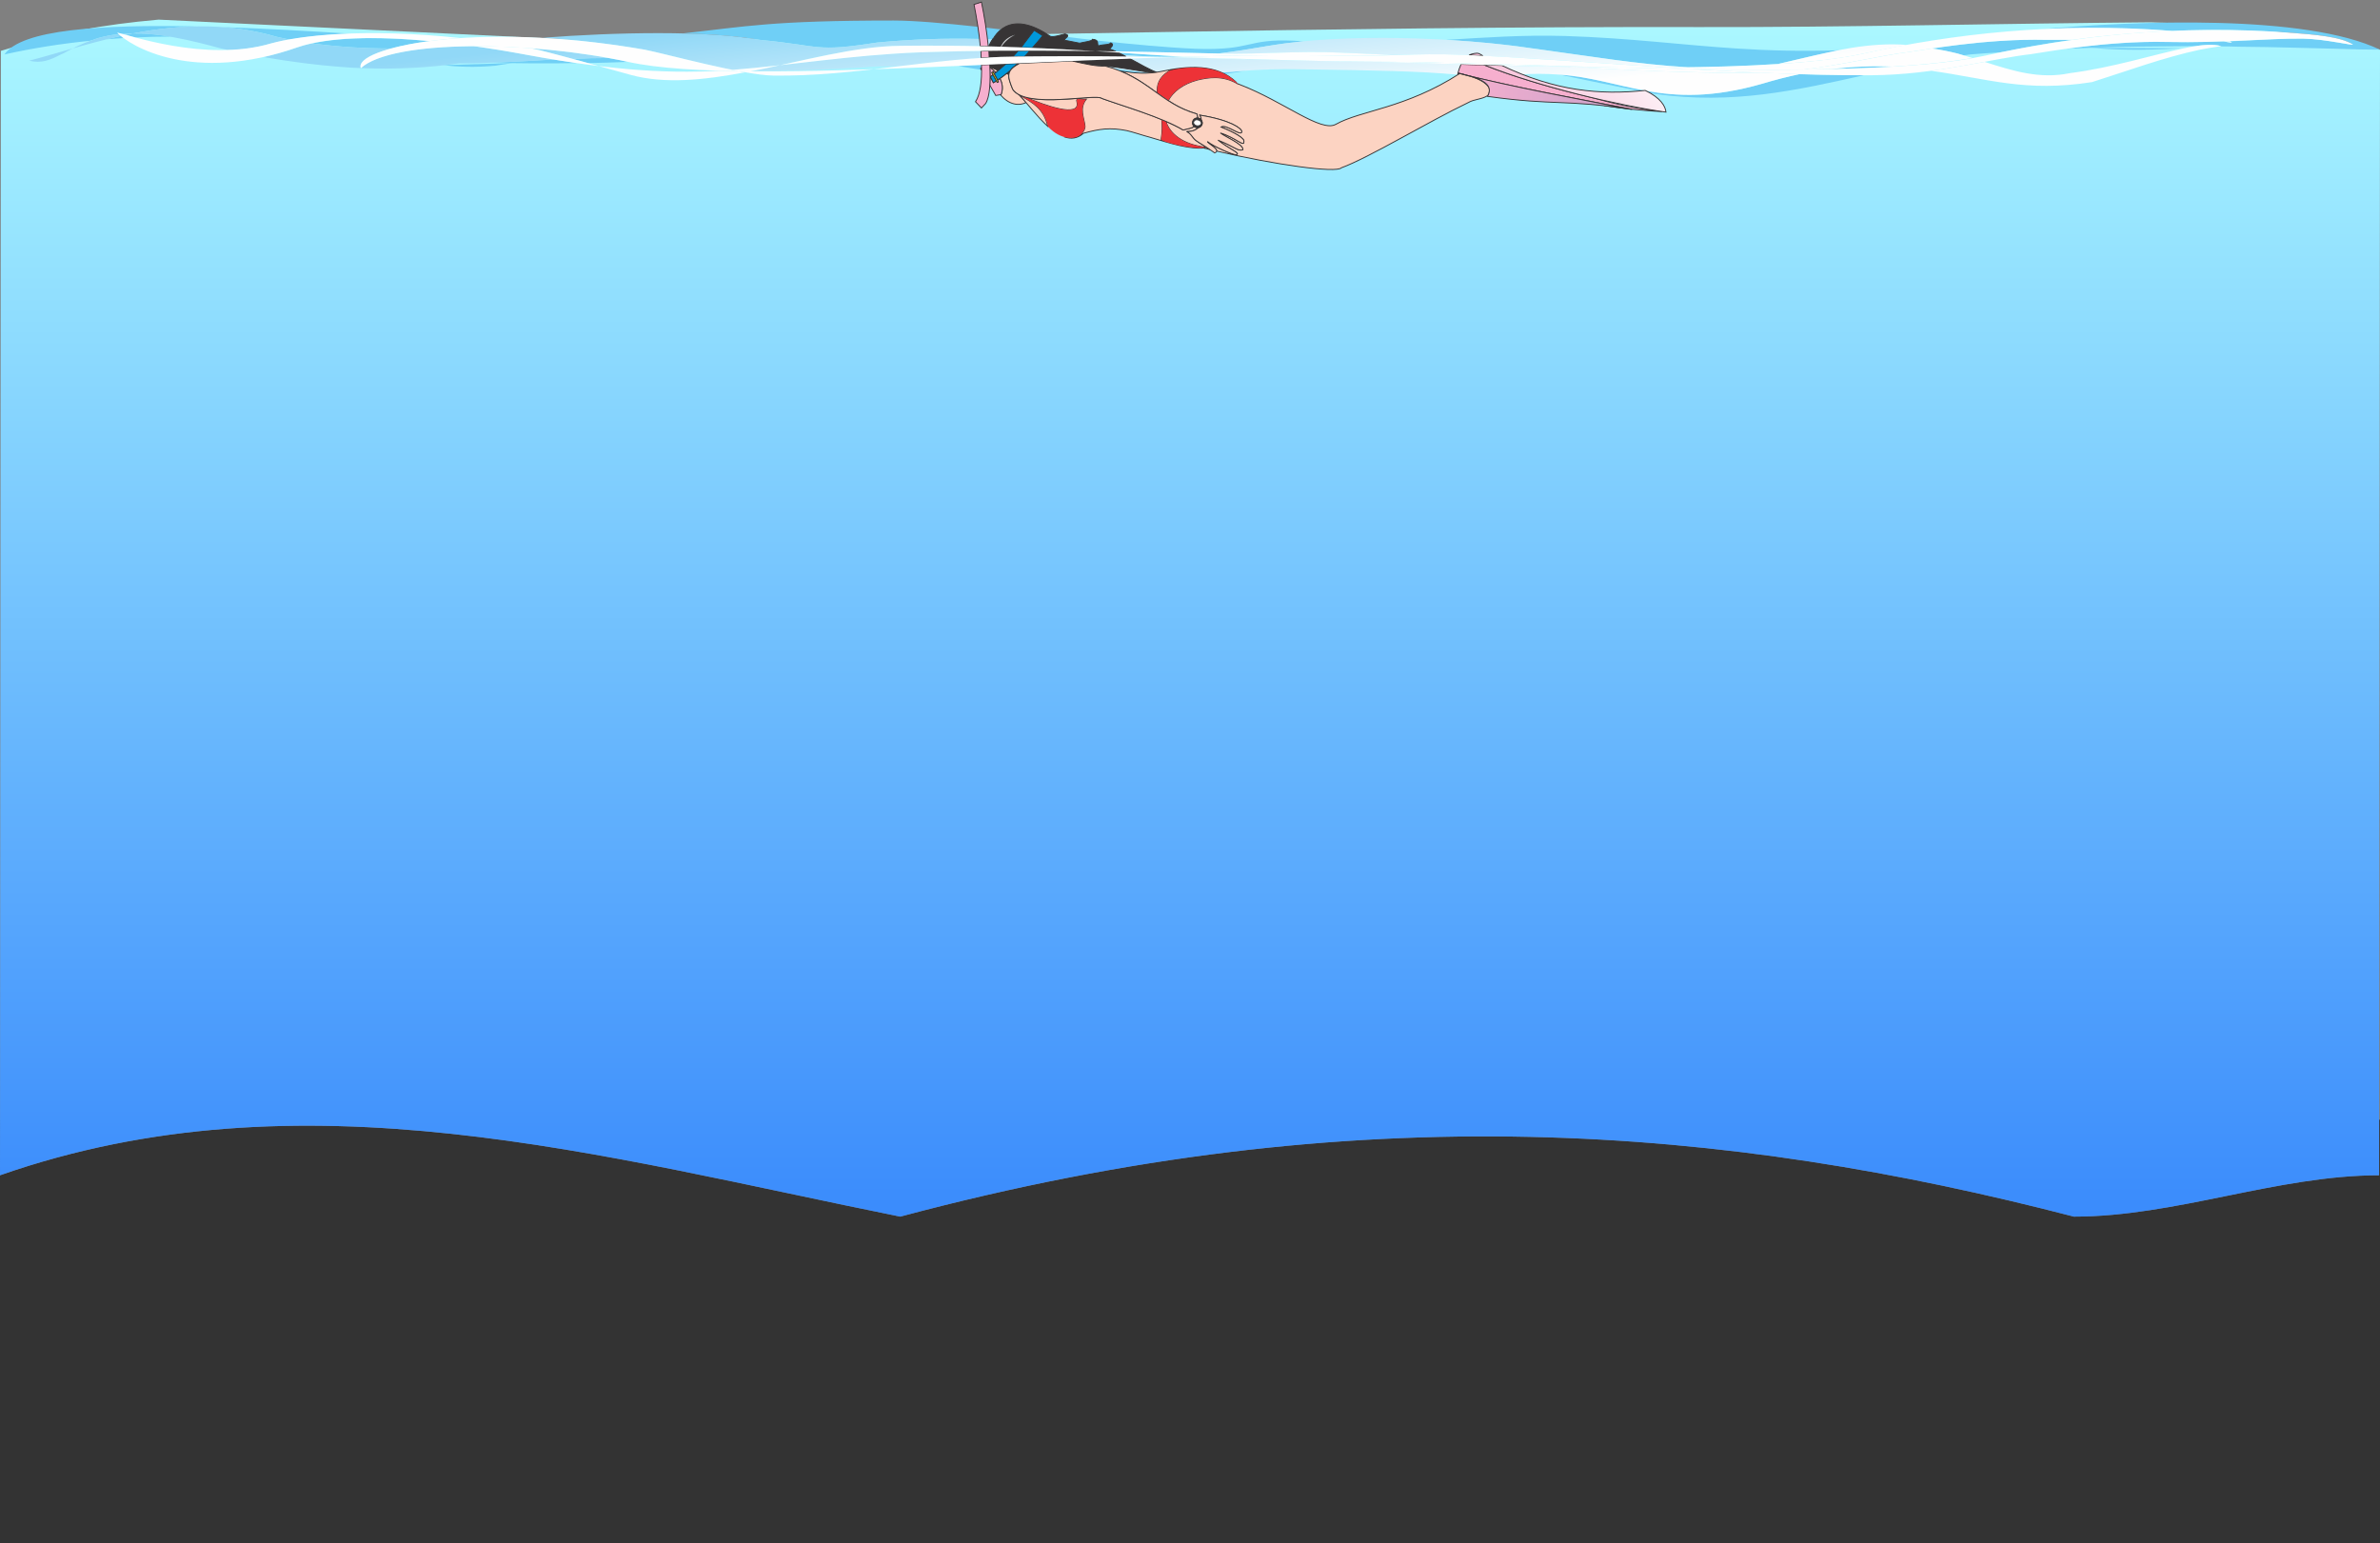<?xml version="1.0" encoding="UTF-8"?>
<!DOCTYPE svg PUBLIC "-//W3C//DTD SVG 1.1//EN" "http://www.w3.org/Graphics/SVG/1.1/DTD/svg11.dtd">
<!-- Creator: CorelDRAW X7 -->
<svg xmlns="http://www.w3.org/2000/svg" xml:space="preserve" width="8in" height="5.188in" version="1.1" style="shape-rendering:geometricPrecision; text-rendering:geometricPrecision; image-rendering:optimizeQuality; fill-rule:evenodd; clip-rule:evenodd"
viewBox="0 0 8000 5188"
 xmlns:xlink="http://www.w3.org/1999/xlink">
 <rect x="0" y="0" width="8000" height="5188" fill="#808080" stroke="none"/>
 <defs>
  <style type="text/css">
   <![CDATA[
    .str0 {stroke:#373435;stroke-width:3}
    .fil0 {fill:none}
    .fil14 {fill:#FEFEFE}
    .fil11 {fill:#D2D3D5}
    .fil8 {fill:#373435}
    .fil10 {fill:#FFF212}
    .fil7 {fill:#FCD3C2}
    .fil5 {fill:#F6AFCE}
    .fil12 {fill:#ED3237}
    .fil3 {fill:#6FCFF6}
    .fil9 {fill:#0098DA}
    .fil1 {fill:#333333}
    .fil2 {fill:url(#id0)}
    .fil13 {fill:url(#id1)}
    .fil4 {fill:url(#id2)}
    .fil6 {fill:url(#id3)}
   ]]>
  </style>
  <linearGradient id="id0" gradientUnits="userSpaceOnUse" x1="4000.2" y1="66.193" x2="4000.2" y2="4089.58">
   <stop offset="0" style="stop-opacity:1; stop-color:#ABF8FF"/>
   <stop offset="1" style="stop-opacity:1; stop-color:#3A8BFC"/>
  </linearGradient>
  <linearGradient id="id1" gradientUnits="userSpaceOnUse" x1="4902.12" y1="306.886" x2="5485.85" y2="306.886">
   <stop offset="0" style="stop-opacity:1; stop-color:#F6AFCE"/>
   <stop offset="1" style="stop-opacity:1; stop-color:#C8A2CB"/>
  </linearGradient>
  <linearGradient id="id2" gradientUnits="userSpaceOnUse" x1="3755.73" y1="-38.343" x2="3803.76" y2="431.181">
   <stop offset="0" style="stop-opacity:1; stop-color:#91D8F7"/>
   <stop offset="1" style="stop-opacity:1; stop-color:#FEFEFE"/>
  </linearGradient>
  <linearGradient id="id3" gradientUnits="userSpaceOnUse" x1="5482.02" y1="57.98" x2="5045.11" y2="494.854">
   <stop offset="0" style="stop-opacity:1; stop-color:#FEFEFE"/>
   <stop offset="1" style="stop-opacity:1; stop-color:#F6AFCE"/>
  </linearGradient>
 </defs>
 <g id="Layer_x0020_1">
  <rect class="fil0" width="8000" height="5188"/>
  <g id="_2568212236832">
   <path class="fil1" d="M0 3764l1 0 -1 187c1015,-355 2022,-63 3026,139 1544,-413 2782,-302 3945,0 342,0 684,-139 1026,-139l0 -187 3 0 0 1424 -8000 0 0 -1424z"/>
   <path class="fil2" d="M3 171c194,-62 341,-88 530,-105l1454 70c1243,-10 2492,-48 3732,-45 477,1 1007,-12 1510,-16 264,7 527,35 771,92 -1,1292 -2,2492 -3,3784 -342,0 -684,139 -1026,139 -1163,-302 -2401,-413 -3945,0 -1004,-202 -2011,-494 -3026,-139l3 -3780z"/>
   <g>
    <path class="fil3" d="M1490 219c51,6 107,8 174,2 20,-3 39,-6 57,-9l-231 7zm5536 -58c78,6 170,10 307,1l-307 -1zm307 1l11 -1 -11 1z"/>
   </g>
   <path class="fil3" d="M8000 167c-40,0 -89,-1 -144,-3 35,-2 73,-5 114,-9 -41,4 -79,7 -114,9 -93,-2 -205,-6 -333,-7 -21,-1 -42,-1 -63,-1 2,-1 5,-1 7,-1 -23,-6 -54,-5 -89,0 -38,0 -77,1 -117,1 -49,-4 -99,-8 -158,-9 58,-5 120,-7 181,-6 69,2 132,0 190,-2 19,4 31,5 27,3 -2,-1 -4,-2 -6,-3 95,-4 176,-10 249,-9 72,1 174,26 164,19 -40,-26 -133,-33 -197,-38 -142,-11 -278,-13 -408,-7 -153,-12 -301,-13 -441,-6 319,-28 887,-51 1138,69zm-1168 -12c-72,6 -155,14 -252,25 -28,-7 -57,-13 -86,-17 87,-13 237,-33 384,-29 31,0 60,0 88,0 -46,6 -90,13 -134,21zm429 1c-49,-4 -99,-8 -158,-9 -58,4 -112,11 -157,17 63,-3 124,-5 184,-6 45,-1 89,-2 131,-2zm-429 -1c-72,6 -155,14 -252,25 7,2 14,4 21,6 7,-1 15,-2 22,-3 34,-3 67,-5 100,-7 36,-7 72,-14 109,-21zm-567 98c-228,51 -441,99 -700,63 -6,-1 -12,-2 -19,-3 -4,-3 -9,-5 -14,-8 105,19 223,25 393,-24 40,-12 82,-23 125,-32 73,3 144,4 215,4zm-108 -21c69,-8 138,-11 204,-8 -64,4 -132,6 -204,8zm-646 74c-86,-17 -177,-36 -268,-55l0 0c104,7 189,36 285,53 -6,1 -11,2 -17,2zm-1323 -68c-24,4 -48,7 -71,11 -3,-2 -7,-3 -10,-5 25,-2 52,-4 81,-6zm-448 -9c8,1 16,2 24,4 39,5 74,10 105,12 -34,3 -67,-1 -102,-6 -9,-3 -18,-7 -27,-10zm-441 6c-26,-4 -52,-9 -78,-13 26,-1 52,-3 78,-4 0,3 0,6 0,10l-3 2 3 5zm-1188 -27c-45,2 -90,3 -135,4 -17,-5 -35,-10 -52,-14 41,-2 81,-3 121,-3 23,4 45,8 66,13zm-172 4c-96,2 -191,1 -286,-1 70,-3 139,-7 209,-11 24,4 50,8 77,12zm-1366 -89c-40,0 -79,1 -118,3 -12,-3 -23,-6 -32,-9 75,-15 154,-27 237,-28 -321,-7 -588,10 -645,94 94,-21 190,-36 288,-46 2,-1 5,-2 7,-2 28,-11 58,-17 89,-20 -2,-2 -4,-3 -5,-5 3,0 8,2 16,4 54,-4 109,0 163,9zm-158 5c-19,1 -38,3 -57,4 16,-4 32,-8 48,-11 3,2 6,5 9,7zm334 -37c139,5 285,13 425,22 -83,3 -150,11 -201,20 -14,-3 -28,-6 -42,-9 -61,-18 -122,-28 -182,-33zm567 72c-98,0 -183,-6 -266,-17 100,-22 240,-22 394,-8 -50,7 -94,15 -128,25zm982 -51c209,-23 297,-43 705,-43 71,0 171,9 284,21 2,14 4,27 5,41 -114,-3 -229,1 -344,12 -212,33 -182,11 -394,-9 -69,-12 -158,-19 -256,-22zm1016 -19c17,2 35,4 52,6 -11,8 -20,19 -28,31 0,1 -1,2 -1,3 -6,-1 -12,-1 -18,-1 -1,-13 -3,-26 -5,-39zm208 24l33 4c-11,2 -19,4 -23,2 -4,-2 -7,-4 -10,-6zm65 7c28,4 56,7 84,10 -4,6 -28,8 -42,11l-51 -10c0,-3 6,-7 9,-11zm98 12c123,13 240,24 333,28 194,7 169,-35 333,-27 11,1 21,1 31,2 -39,4 -76,8 -111,14 -36,6 -68,11 -97,16 -29,4 -55,8 -80,11 -108,-3 -224,-5 -343,-7 -11,-5 -18,-8 -21,-7 0,-5 19,-15 4,-22 -8,8 -22,4 -42,10 -4,-5 1,-14 -7,-18zm273 54c-54,2 -111,0 -183,-5 -6,-3 -11,-6 -15,-8 71,5 138,9 198,13zm903 -56c135,-8 256,-17 400,-13 220,7 390,30 575,42 106,7 218,10 346,6 -68,13 -135,30 -205,46 -92,6 -195,10 -304,11 -161,-9 -330,-37 -505,-61l-15 -2c-86,-13 -187,-23 -292,-29z"/>
   <path class="fil4" d="M98 204c86,-22 191,-57 308,-83 -3,-2 -5,-4 -7,-6 -31,3 -61,9 -89,20 -41,14 -71,30 -96,44 -11,1 -22,3 -34,4 12,-1 23,-3 34,-4l-9 4c-37,19 -65,31 -107,21zm325 -87c153,-32 327,-46 508,7 14,3 28,6 42,9 -25,4 -45,9 -62,13 -47,14 -96,21 -145,22 -7,-2 -15,-3 -23,-5 -92,-25 -217,-58 -333,-49 4,1 8,2 13,3zm627 29c83,11 168,17 266,17 -61,16 -97,35 -103,54 -22,2 -44,5 -67,8 -80,-6 -166,-17 -260,-33 36,-8 74,-19 114,-33 16,-5 32,-10 50,-13zm542 9c53,8 107,16 161,26 -153,1 -322,10 -520,33 66,-39 201,-58 359,-59zm232 -28c246,-19 554,-25 730,7 212,20 182,42 394,9 115,-11 230,-15 344,-12 1,8 2,16 3,24 -84,-2 -173,-2 -267,-1 -123,1 -262,34 -402,64 -104,-2 -204,-8 -303,-14 -70,-17 -130,-32 -156,-37 -123,-21 -239,-34 -343,-40zm160 58c-39,-2 -79,-3 -120,-3 -31,-9 -59,-16 -80,-20 68,5 135,13 200,23zm1313 -13c0,7 1,15 1,23 -4,0 -9,0 -13,1 -111,-1 -226,4 -350,17 -108,6 -208,7 -304,5 143,-16 296,-36 461,-42 68,-2 136,-4 205,-4zm22 -40c6,0 12,0 18,1 -6,7 -11,14 -14,23l-1 0c-1,-8 -2,-16 -3,-24zm456 53c72,5 129,7 183,5l20 1c-59,2 -120,4 -180,6 17,10 34,20 51,28 35,2 70,4 106,6 43,-6 87,-7 127,4 55,1 112,1 169,-1 -56,2 -101,7 -144,10 -8,-3 -17,-6 -25,-9 55,1 112,1 169,-1 7,0 13,0 20,-1 65,-2 132,-7 201,-15 30,-4 58,-8 86,-11 -87,-1 -194,-4 -321,-7 -20,-1 -38,-1 -56,-1 -46,0 -97,-2 -154,-5 -76,-1 -156,-3 -242,-4 -4,-2 -7,-3 -10,-5zm319 -5c25,-3 51,-7 80,-11 29,-5 61,-10 97,-16 250,-42 631,-28 882,10l15 2c175,24 344,52 505,61 -24,0 -47,1 -71,1 -212,-14 -422,-30 -617,-39 -5,-3 -9,-6 -14,-8 -9,-3 -23,1 -33,5 -10,0 -19,0 -29,-1 -85,-3 -156,-1 -229,1 -58,-3 -115,-6 -171,-8 -151,-7 -260,6 -409,3l-6 0zm1319 46c-38,0 -75,0 -113,-1 -14,-1 -27,-2 -40,-3l-24 0c43,2 86,5 130,7 44,3 91,6 140,7 129,6 257,10 381,9 11,0 22,0 32,-1 44,2 88,4 131,5 -43,9 -85,20 -125,32 -170,49 -288,43 -393,24l-2 -1 -2 0c-96,-17 -181,-46 -285,-53 -51,-4 -92,-3 -128,-1 -22,-9 -44,-19 -67,-30 83,2 168,4 252,5 -14,-1 -27,-2 -40,-3 50,2 101,3 153,4zm648 8c5,-1 10,-1 14,-2 82,-4 169,-10 262,-19 90,-13 171,-24 243,-33 -28,-7 -57,-13 -86,-17 -35,5 -61,10 -72,11 -97,12 -211,41 -347,58 82,-4 169,-10 262,-19 90,-13 171,-24 243,-33 17,5 34,10 50,15 -74,13 -165,23 -269,29 -66,-3 -135,0 -204,8 -31,1 -63,1 -96,2zm610 -26c94,30 185,59 286,38 146,-19 280,-62 381,-83 18,1 37,3 57,4 -122,26 -240,70 -363,109 -224,35 -348,-11 -540,-38 64,-9 124,-20 179,-30zm-694 7c83,-19 164,-40 245,-54 63,-10 125,-15 189,-10 -51,9 -100,19 -147,29 -76,17 -174,28 -287,35zm-471 21c-49,-1 -96,-4 -140,-7 46,3 93,5 140,7zm-605 15c-135,-12 -260,-14 -516,-18 -43,-1 -80,-1 -114,0 65,-2 132,-7 201,-15 30,-4 58,-8 86,-11 8,0 15,0 22,0l4 0c104,3 214,6 327,9 -4,9 -8,20 -11,33l3 1 -2 1zm2437 -88c10,-2 20,-4 29,-6 41,-7 74,-9 100,-2 -4,0 -9,1 -14,2 -19,3 -39,6 -58,10 -20,-1 -39,-3 -57,-4zm-3450 80c-11,-4 -25,-10 -39,-18 35,2 70,4 106,6 -18,3 -35,6 -51,9 -6,2 -11,3 -16,3zm-19 2c-31,-2 -66,-7 -105,-12 -8,-2 -16,-3 -24,-4 -8,-2 -17,-5 -25,-7 -13,1 -29,-1 -47,-3 66,1 153,18 204,26l-3 0zm-848 -22c-24,0 -49,0 -73,0 -167,12 -305,16 -415,15 31,-7 62,-13 93,-20 -104,-2 -204,-8 -303,-14 44,10 93,22 138,31 56,-4 112,-10 170,-17 96,2 196,1 304,-5 124,-13 239,-18 350,-17 -89,6 -177,16 -264,27zm-1037 -38c-39,-2 -79,-3 -120,-3 19,4 40,10 60,16 41,-2 81,-3 121,-3 -20,-4 -40,-7 -61,-10zm-122 15c-106,6 -213,13 -319,13 -99,14 -207,21 -330,16 6,-5 12,-10 20,-15 198,-23 367,-32 520,-33l16 3c27,5 58,11 93,16zm-649 29c-22,-1 -44,-2 -67,-4 23,-3 45,-6 67,-8 -2,4 -2,8 0,12z"/>
   <path class="fil0" d="M180 183c122,-17 219,-21 301,-18m307 43c96,17 194,32 334,20 31,-4 61,-8 91,-11m20 -3c198,-23 367,-32 520,-33m111 1c41,0 81,1 120,3m338 19c100,6 200,12 304,14m5 0c96,2 196,1 304,-5 124,-13 239,-18 350,-17m564 29c35,2 70,4 106,6m127 4c124,2 252,-1 390,-17 30,-4 58,-8 86,-11m702 15c13,1 26,2 40,3m66 4c44,3 91,6 140,7m569 -4c82,-4 169,-10 262,-19 211,-31 369,-48 495,-58m271 -8c257,6 356,54 867,8"/>
   <path class="fil5 str0" d="M4900 249c3,-13 7,-24 11,-33 26,1 51,2 77,2 107,43 244,82 370,112 76,21 147,36 216,43 4,1 9,2 13,2 -30,-1 -65,-4 -104,-8 -175,-34 -369,-69 -542,-111 12,4 23,8 32,13l7 1c-14,-7 -31,-13 -51,-17 -8,-3 -17,-5 -27,-7l8 2 -3 -1 -4 3 -3 -1zm581 118c-28,-3 -58,-7 -89,-12 26,3 55,7 89,12z"/>
   <path class="fil6 str0" d="M4938 185c10,-4 24,-8 33,-5 5,2 9,5 14,8 -16,-1 -31,-2 -47,-3zm110 35c180,86 330,100 482,84 53,25 68,54 70,73 -157,-22 -430,-86 -612,-159 20,1 40,1 60,2z"/>
   <path class="fil7 str0" d="M4907 247c-183,118 -334,124 -417,171 -50,28 -174,-76 -321,-133 -3,-1 -7,-3 -10,-4 1,0 2,1 3,2 -52,-32 -103,-22 -137,-14 -49,13 -82,39 -98,69 27,18 58,34 96,45 2,5 2,10 3,14 0,0 1,0 2,0 4,1 7,3 10,6 0,-5 -2,-11 -5,-16 105,17 140,45 141,55 0,20 -52,-27 -70,-15 48,19 81,39 77,49 2,20 -28,-14 -79,-29 16,13 76,37 76,56 -16,7 -26,-9 -84,-32 37,30 79,45 61,49 -8,2 -77,-28 -96,-44 -3,4 32,21 31,32 192,45 402,75 419,56 93,-34 292,-155 426,-219 20,-12 48,-11 66,-24 0,-1 1,-1 2,-2 4,-9 4,-17 2,-24 -8,-14 -28,-28 -64,-39 -11,-3 -21,-5 -31,-8l-3 -1zm-893 178c-9,7 -24,8 -37,12 -17,-10 -36,-19 -58,-29 13,42 57,78 134,87 -2,1 -3,1 -5,2l4 0c-2,0 -3,1 -5,1 7,1 13,3 20,5 -28,-19 -33,-20 -46,-30 -13,-9 -15,-22 -32,-31 16,1 30,-4 39,-13 -2,0 -4,0 -6,0 -3,-1 -6,-2 -8,-4z"/>
   <path class="fil7 str0" d="M3338 130c-6,8 -11,17 -15,26l3 0c3,-9 7,-17 12,-26zm-11 96c8,6 14,12 20,18 3,-2 6,-5 9,-7 -9,-4 -18,-8 -29,-13l0 2zm34 38c9,17 11,35 4,54l-2 1c13,15 28,26 45,30 16,4 30,1 41,-4 -8,-10 -16,-19 -23,-26 -9,-5 -17,-11 -22,-19 -9,-22 -15,-38 -13,-50 -3,-1 -5,-2 -8,-3 -7,6 -15,12 -22,17z"/>
   <path class="fil5 str0" d="M3299 228l-3 2 3 6c0,-3 0,-6 0,-8zm28 58l20 35 18 -3c7,-19 5,-37 -4,-54 -3,2 -5,4 -8,5l3 6 -4 2 -3 -5c-3,2 -6,4 -10,6l-10 -20c3,-2 6,-4 9,-7l-4 -7 4 -3 4 7c2,-1 3,-2 5,-4 -6,-6 -12,-12 -20,-18 1,22 1,42 0,60z"/>
   <path class="fil8 str0" d="M3327 224c11,5 20,9 29,13 9,-8 17,-15 25,-22l-54 2 0 7zm78 -34c6,-6 12,-13 17,-19 -33,0 -66,0 -98,0 0,8 1,15 1,22 27,-1 53,-2 80,-3zm27 -30c14,-19 29,-38 44,-58l29 18c-12,14 -23,28 -35,41 105,4 202,10 290,16 7,4 16,8 25,13 -106,-1 -220,-1 -341,0 6,-6 12,-13 18,-20 97,0 194,1 289,3 -11,-5 -18,-8 -21,-7 0,-5 19,-15 4,-22 -8,8 -22,4 -42,10 -6,-7 5,-20 -20,-22 -1,7 -28,9 -43,13l-51 -10c-1,-6 24,-15 2,-21 -22,6 -42,11 -48,9 -120,-83 -182,-31 -206,33 13,0 25,1 38,1 9,-20 25,-33 48,-40 -19,9 -35,23 -46,40 22,1 44,2 66,3zm366 37c31,17 66,37 90,46 -6,1 -11,2 -16,2 -51,-8 -138,-25 -204,-26 -19,-4 -42,-9 -64,-14 64,-3 129,-5 194,-8zm-371 16c-6,3 -10,6 -15,8 3,-2 6,-5 9,-8l6 0zm-36 37c-3,-1 -5,-2 -8,-3 5,-4 9,-7 14,-11 -4,4 -5,9 -6,14z"/>
   <path class="fil9 str0" d="M3329 258l10 20c4,-2 7,-4 10,-6l-11 -21c-3,3 -6,5 -9,7zm24 11c15,-9 29,-21 44,-33 3,-5 8,-10 15,-15 3,-2 6,-5 9,-8l-40 2c-12,11 -25,22 -39,33l11 21zm91 -79c6,-6 12,-13 18,-20 -13,0 -26,0 -40,1 -5,6 -11,13 -17,19 4,0 8,0 12,0l27 0zm26 -29c12,-13 23,-27 35,-41l-29 -18c-15,20 -30,39 -44,58 13,0 26,1 38,1z"/>
   <polygon class="fil10 str0" points="3338,241 3334,244 3352,277 3356,275 "/>
   <path class="fil11" d="M3364 157c9,-20 25,-33 48,-40 -19,9 -35,23 -46,40l-2 0z"/>
   <path class="fil5 str0" d="M3299 7l-25 8c9,46 17,95 21,140 9,1 18,1 27,1 -5,-49 -13,-101 -23,-149zm-2 165c0,7 1,15 1,23 9,-1 18,-1 27,-2 0,-7 -1,-14 -1,-22 -9,0 -18,0 -27,1zm2 46c2,55 -4,100 -20,124l20 21 14 -15c14,-22 17,-71 14,-131l-28 1z"/>
   <path class="fil7 str0" d="M4157 278l0 0c-80,-79 -221,-43 -228,-39 -34,22 -41,46 -39,74 -36,-26 -72,-53 -123,-74 47,7 91,11 137,1 84,-18 187,-28 253,38zm-252 124c2,20 2,42 -2,66 -2,9 109,35 145,29l4 0c-54,6 -117,-15 -188,-36 -20,-5 -58,-18 -77,-22 -56,-11 -91,-6 -145,9 -20,18 -42,20 -65,12 27,8 49,1 58,-10 7,-8 13,-17 12,-27 -3,-27 -20,-59 4,-89 -20,2 -36,-8 -31,9 13,55 -110,11 -172,-16 84,23 241,-10 256,4 47,17 131,42 201,71zm-473 -80c39,24 76,41 90,103 -37,-34 -71,-80 -96,-106 2,1 4,2 6,3z"/>
   <path class="fil12" d="M4162 283c-52,-32 -103,-22 -137,-14 -49,13 -82,39 -98,69 -13,-8 -25,-17 -37,-25 -2,-28 5,-52 39,-74 7,-5 155,-42 233,44zm-243 125c13,42 57,78 134,87 -28,11 -152,-17 -150,-27 4,-24 4,-46 2,-66 5,2 10,4 14,6z"/>
   <path class="fil13 str0" d="M4902 246c10,2 19,4 27,7 54,13 93,33 71,71 230,32 258,9 486,44 -189,-37 -401,-75 -584,-122z"/>
   <path class="fil12" d="M3635 450c7,-8 13,-17 12,-27 -3,-27 -20,-59 4,-89 -20,2 -36,-8 -31,9 13,55 -110,11 -172,-16 -5,-1 -11,-3 -16,-5 39,24 76,41 91,104 45,48 97,43 112,24z"/>
   <path class="fil14" d="M394 110c45,46 254,172 606,49 101,-35 263,-38 444,-21 32,-4 66,-8 104,-10 -322,-35 -545,-8 -637,18 -222,65 -486,-32 -517,-36zm1198 45c58,8 118,18 177,29 120,22 329,58 541,57 36,0 72,-1 108,-3 33,1 68,1 105,2 173,-34 351,-85 505,-86 404,-5 720,23 950,37 182,-5 359,-7 521,-4 66,2 124,0 181,-2 -58,-3 -115,-6 -171,-8 -151,-7 -260,6 -409,3 -306,-7 -669,-16 -1008,-4 -232,9 -438,44 -631,59 15,3 30,6 44,8 -137,26 -270,40 -384,9 -92,-25 -265,-75 -337,-90 -65,-5 -130,-7 -192,-7zm3644 67c219,13 441,24 651,23 11,0 22,0 32,-1 -105,-4 -212,-10 -317,-17 271,-2 511,-14 662,-47 297,-66 648,-107 1039,-76 -117,5 -230,15 -337,30 -28,0 -57,0 -88,0 -205,-5 -417,35 -456,40 -101,12 -219,43 -361,60 -204,2 -429,-2 -648,-8 -278,-2 -573,-12 -829,-19 172,0 403,7 652,15zm2238 -83c19,4 31,5 27,3 -2,-1 -4,-2 -6,-3 -7,0 -14,0 -21,0zm-3237 61c-19,-1 -38,-1 -56,-1 -45,0 -97,-2 -154,-5 75,2 145,4 210,6z"/>
   <path class="fil7 str0" d="M3427 213c-45,25 -42,40 -23,87 45,68 282,13 300,31 65,24 202,63 273,106 13,-4 28,-5 37,-12 -4,-3 -6,-9 -5,-15 1,-8 9,-14 17,-13 -1,-4 -1,-9 -3,-14 -124,-35 -163,-123 -308,-161 -27,2 -68,-7 -111,-17 -60,3 -118,5 -177,8z"/>
   <path class="fil7 str0" d="M4033 387c105,17 140,45 141,55 0,20 -52,-27 -70,-15 48,19 81,39 77,49 2,20 -28,-14 -79,-29 16,13 76,37 76,56 -16,7 -26,-9 -84,-32 37,30 79,45 61,49 -8,2 -77,-28 -96,-44 -4,4 49,29 24,38 -42,-30 -47,-30 -62,-41 -13,-9 -15,-22 -32,-31 16,1 30,-4 39,-13 6,-1 12,-6 13,-13 1,-5 -1,-9 -3,-13 0,-5 -2,-11 -5,-16z"/>
   <path class="fil8 str0" d="M4028 397c-9,-2 -18,4 -19,13 -2,9 4,17 13,19 9,2 17,-4 19,-13 1,-9 -5,-18 -13,-19zm-2 6c-7,-2 -13,2 -14,8 -1,5 4,11 11,12 7,1 14,-2 15,-8 1,-5 -4,-11 -12,-12z"/>
   <path class="fil14 str0" d="M4026 403c-7,-2 -13,2 -14,8 -1,5 4,11 11,12 7,1 14,-2 15,-8 1,-5 -4,-11 -12,-12z"/>
   <path class="fil14" d="M1213 229c107,-97 572,-92 898,-21 406,89 1577,-38 2388,-21 150,4 258,-9 410,-3 425,18 928,71 1382,69 221,-2 396,-55 536,-71 39,-5 251,-46 457,-41 193,4 339,-13 460,-11 72,1 174,26 164,19 -40,-26 -133,-33 -197,-38 -392,-31 -745,11 -1043,77 -422,92 -1550,19 -2088,19 -233,0 -623,-23 -1163,-17 -283,3 -541,68 -818,64 -101,-1 -369,-75 -432,-87 -580,-101 -981,-3 -954,62z"/>
  </g>
 </g>
</svg>
